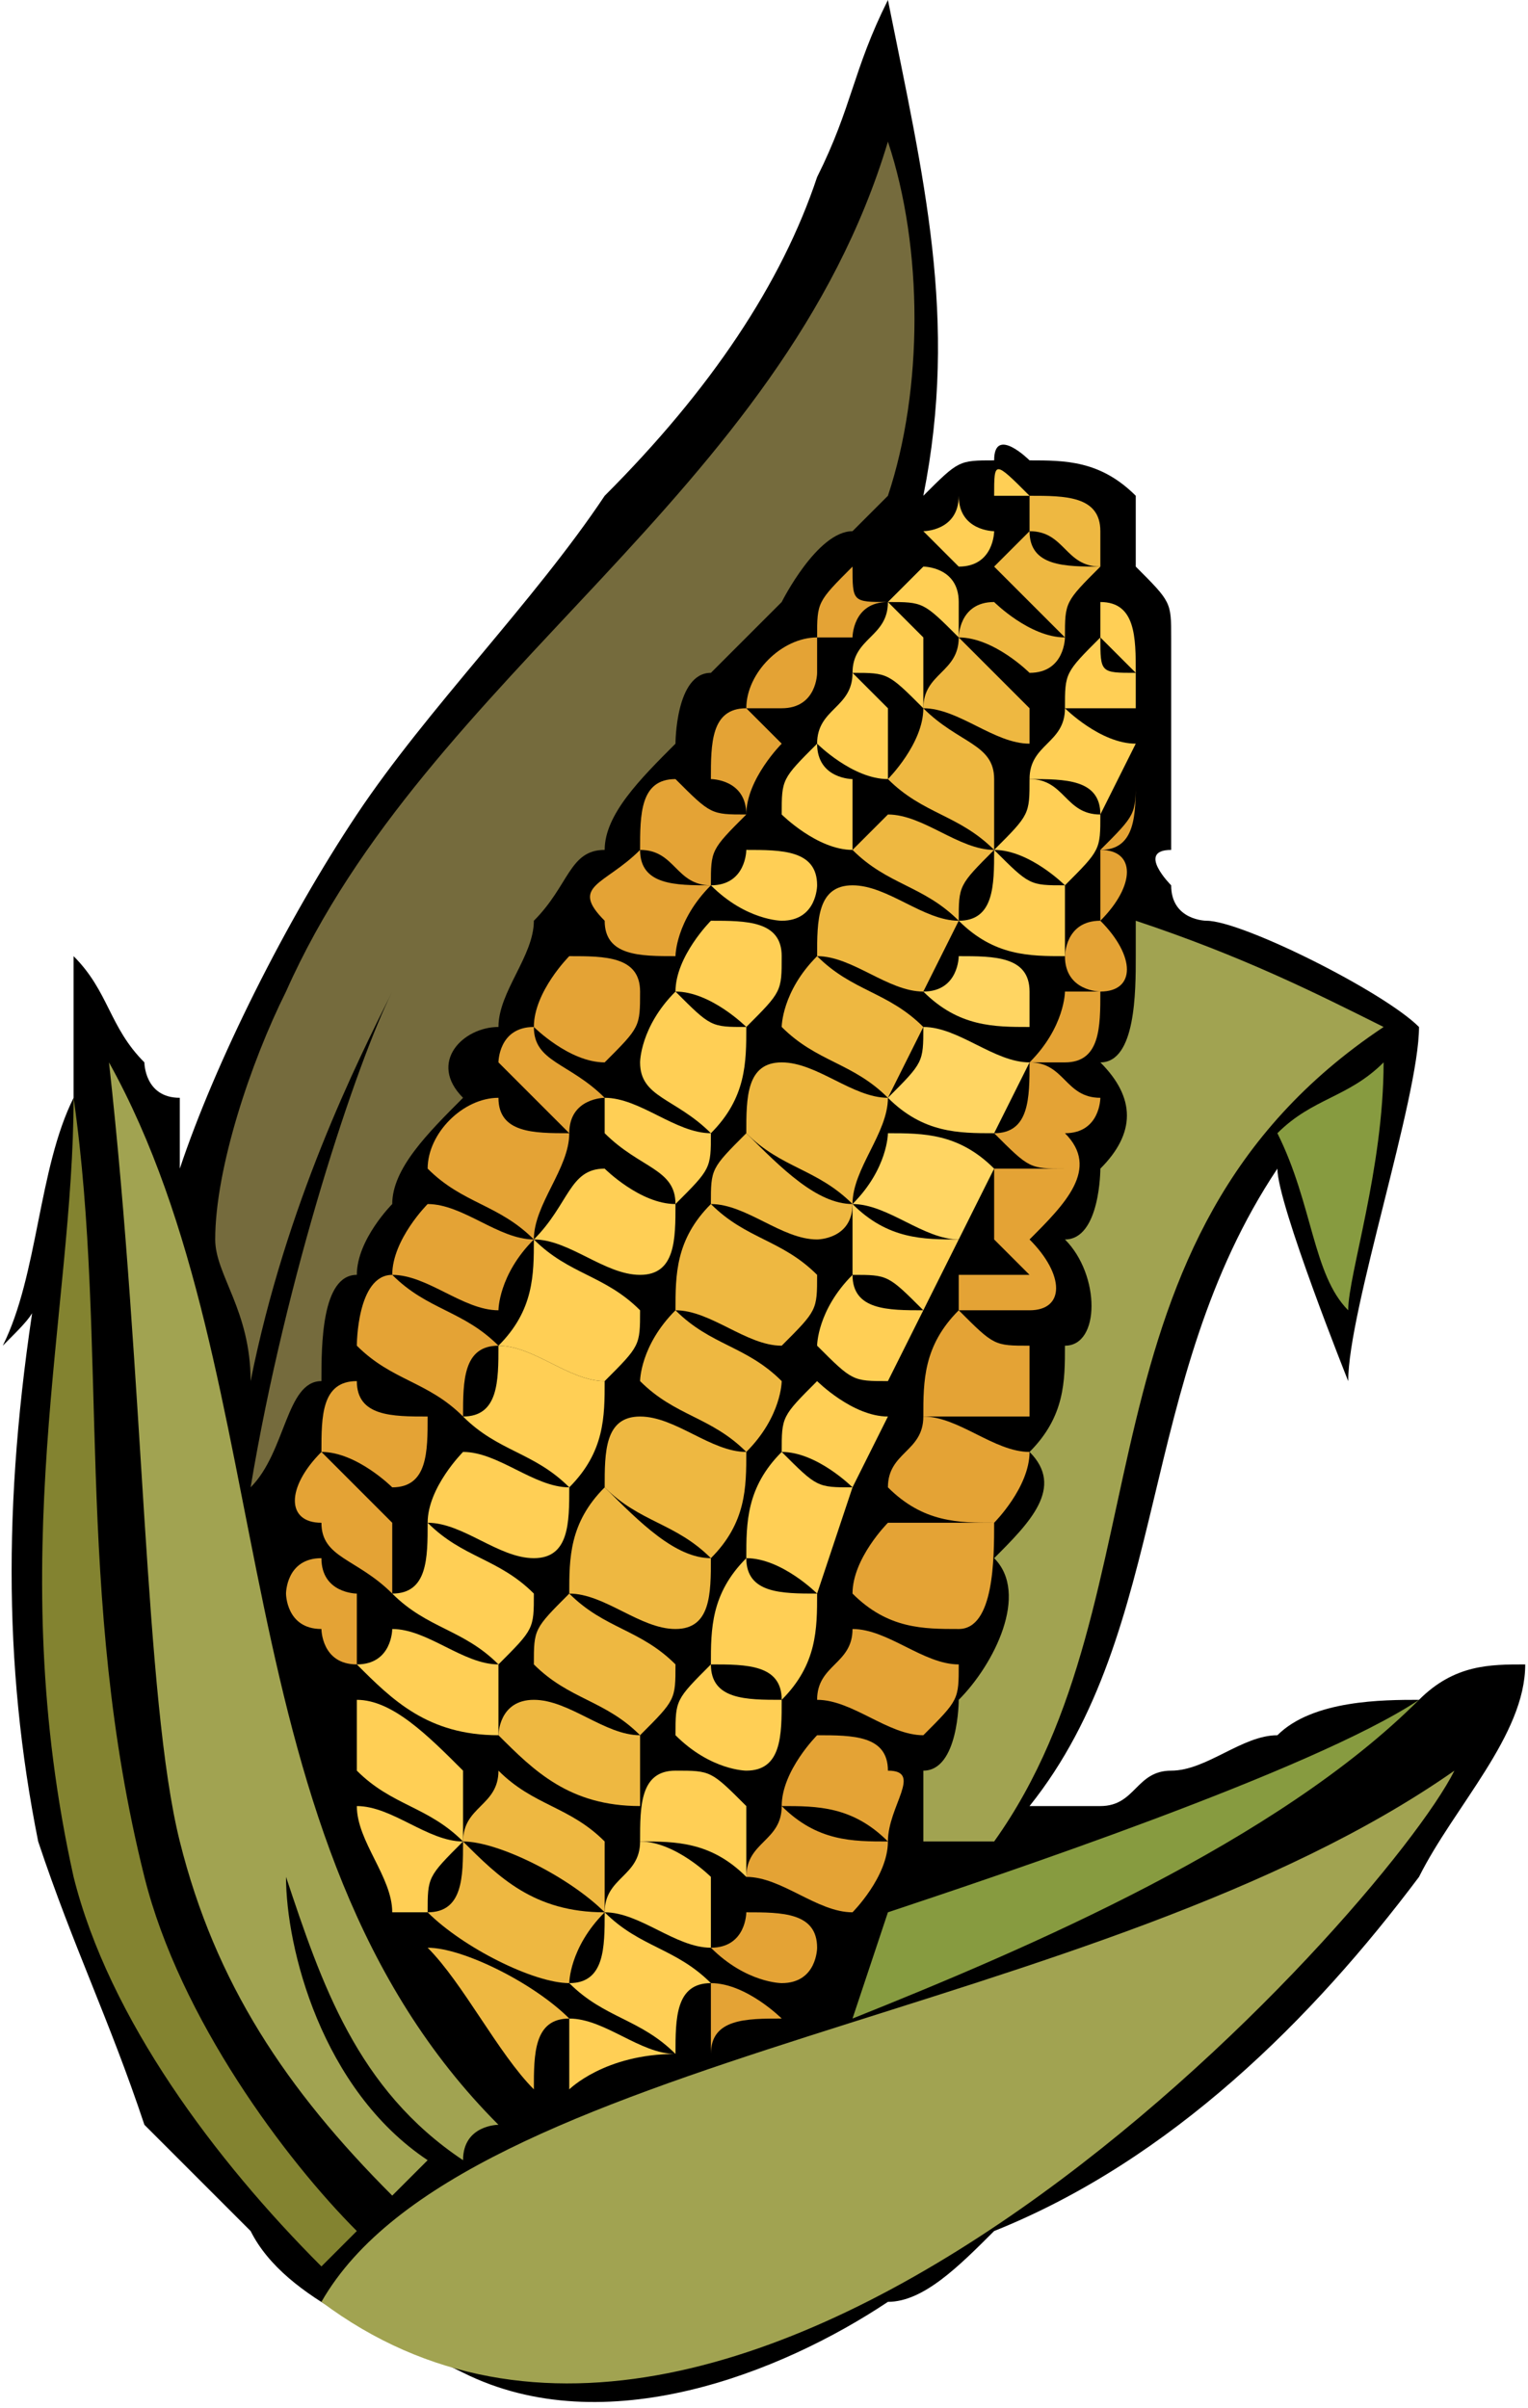 <?xml version="1.0" encoding="UTF-8"?>
<!DOCTYPE svg PUBLIC "-//W3C//DTD SVG 1.1//EN" "http://www.w3.org/Graphics/SVG/1.1/DTD/svg11.dtd">
<!-- Creator: CorelDRAW X7 -->
<svg xmlns="http://www.w3.org/2000/svg" xml:space="preserve" width="0.304in" height="0.479in" version="1.1" style="shape-rendering:geometricPrecision; text-rendering:geometricPrecision; image-rendering:optimizeQuality; fill-rule:evenodd; clip-rule:evenodd"
viewBox="0 0 43 68"
 xmlns:xlink="http://www.w3.org/1999/xlink">
 <defs>
  <style type="text/css">
   <![CDATA[
    .fil0 {fill:black;fill-rule:nonzero}
    .fil2 {fill:#756B3D;fill-rule:nonzero}
    .fil3 {fill:#838330;fill-rule:nonzero}
    .fil4 {fill:#879B40;fill-rule:nonzero}
    .fil1 {fill:#A1A351;fill-rule:nonzero}
    .fil5 {fill:#E4A335;fill-rule:nonzero}
    .fil7 {fill:#EEB841;fill-rule:nonzero}
    .fil6 {fill:#FFCF55;fill-rule:nonzero}
    .fil8 {fill:#FFD562;fill-rule:nonzero}
   ]]>
  </style>
 </defs>
 <g id="__x0023_Layer_x0020_1">

  <g id="_145842446096">
   <path class="fil0" d="M1 36c-1,6 -1,11 0,16 1,3 2,5 3,8 1,1 2,2 3,3 1,2 4,3 6,4 4,2 9,0 12,-2 1,0 2,-1 3,-2 5,-2 9,-6 12,-10 1,-2 3,-4 3,-6 -1,0 -2,0 -3,1 -1,0 -3,0 -4,1 -1,0 -2,1 -3,1 -1,0 -1,1 -2,1 0,0 -2,0 -2,0 4,-5 3,-12 7,-18 0,1 2,6 2,6 0,-2 2,-8 2,-10 -1,-1 -5,-3 -6,-3 0,0 -1,0 -1,-1 0,0 -1,-1 0,-1 0,-1 0,-1 0,-2 0,0 0,0 0,-1 0,0 0,-1 0,-1 0,0 0,-1 0,-1 0,0 0,-1 0,-1 0,-1 0,-1 -1,-2 0,0 0,0 0,-1 0,0 0,-1 0,-1 -1,-1 -2,-1 -3,-1 0,0 -1,-1 -1,0 -1,0 -1,0 -2,1 1,-5 0,-9 -1,-14 -1,2 -1,3 -2,5 -1,3 -3,6 -6,9 -2,3 -5,6 -7,9 -2,3 -4,7 -5,10 0,0 0,-1 0,-2 -1,0 -1,-1 -1,-1 -1,-1 -1,-2 -2,-3 0,1 0,2 0,4 -1,2 -1,5 -2,7 1,-1 1,-1 1,-2 0,0 0,0 0,0z"/>
   <g>
    <path class="fil1" d="M41 50c-2,4 -20,24 -32,15 4,-7 22,-8 32,-15z"/>
    <path class="fil2" d="M9 39c-1,0 -1,2 -2,3 1,-6 3,-12 4,-14 -1,2 -3,6 -4,11 0,-2 -1,-3 -1,-4 0,-2 1,-5 2,-7 4,-9 14,-14 17,-24 1,3 1,7 0,10 0,0 -1,1 -1,1 -1,0 -2,2 -2,2 -1,1 -2,2 -2,2 -1,0 -1,2 -1,2 -1,1 -2,2 -2,3 -1,0 -1,1 -2,2 0,1 -1,2 -1,3 -1,0 -2,1 -1,2 -1,1 -2,2 -2,3 0,0 -1,1 -1,2 -1,0 -1,2 -1,3z"/>
    <path class="fil3" d="M10 63c0,0 -1,1 -1,1 -3,-3 -6,-7 -7,-11 -2,-9 0,-16 0,-22 1,7 0,14 2,22 1,4 4,8 6,10z"/>
    <path class="fil1" d="M12 61c0,0 -1,1 -1,1 -3,-3 -5,-6 -6,-10 -1,-4 -1,-13 -2,-22 5,9 3,22 11,30 0,0 -1,0 -1,1 -3,-2 -4,-5 -5,-8 0,2 1,6 4,8z"/>
    <path class="fil4" d="M40 48c-4,4 -11,7 -16,9l1 -3c3,-1 12,-4 15,-6z"/>
    <path class="fil5" d="M22 57c-1,0 -2,0 -2,1 0,-1 0,-1 0,-2 1,0 2,1 2,1z"/>
    <path class="fil6" d="M19 58c-2,0 -3,1 -3,1 0,-1 0,-1 0,-2 1,0 2,1 3,1z"/>
    <path class="fil6" d="M19 58c-1,-1 -2,-1 -3,-2 1,0 1,-1 1,-2 1,1 2,1 3,2 -1,0 -1,1 -1,2z"/>
    <path class="fil5" d="M23 55c0,0 0,1 -1,1 0,0 -1,0 -2,-1 1,0 1,-1 1,-1 1,0 2,0 2,1z"/>
    <path class="fil7" d="M16 57c-1,0 -1,1 -1,2 -1,-1 -2,-3 -3,-4 0,0 0,0 0,0 1,0 3,1 4,2z"/>
    <path class="fil5" d="M25 52c0,1 -1,2 -1,2 -1,0 -2,-1 -3,-1 0,-1 1,-1 1,-2 1,1 2,1 3,1z"/>
    <path class="fil1" d="M28 52c-1,0 -2,0 -2,0 0,0 0,-1 0,-2 1,0 1,-2 1,-2 1,-1 2,-3 1,-4 1,-1 2,-2 1,-3 1,-1 1,-2 1,-3 1,0 1,-2 0,-3 1,0 1,-2 1,-2 1,-1 1,-2 0,-3 1,0 1,-2 1,-3 0,0 0,0 0,-1 3,1 5,2 7,3 -9,6 -6,16 -11,23z"/>
    <path class="fil6" d="M20 53c0,1 0,2 0,2 -1,0 -2,-1 -3,-1 0,-1 1,-1 1,-2 1,0 2,1 2,1z"/>
    <path class="fil7" d="M17 54c-1,1 -1,2 -1,2 -1,0 -3,-1 -4,-2 1,0 1,-1 1,-2 1,1 2,2 4,2z"/>
    <path class="fil5" d="M25 50c1,0 0,1 0,2 -1,-1 -2,-1 -3,-1 0,-1 1,-2 1,-2 1,0 2,0 2,1z"/>
    <path class="fil6" d="M21 51c0,1 0,1 0,2 -1,-1 -2,-1 -3,-1 0,-1 0,-2 1,-2 1,0 1,0 2,1z"/>
    <path class="fil7" d="M17 52c0,0 0,1 0,2 -1,-1 -3,-2 -4,-2 0,-1 1,-1 1,-2 1,1 2,1 3,2z"/>
    <path class="fil6" d="M12 54c0,0 -1,0 -1,0 0,-1 -1,-2 -1,-3 1,0 2,1 3,1 -1,1 -1,1 -1,2z"/>
    <path class="fil5" d="M27 47c0,1 0,1 -1,2 -1,0 -2,-1 -3,-1 0,-1 1,-1 1,-2 1,0 2,1 3,1z"/>
    <path class="fil6" d="M22 48c0,1 0,2 -1,2 0,0 -1,0 -2,-1 0,-1 0,-1 1,-2 0,1 1,1 2,1z"/>
    <path class="fil7" d="M18 49c0,1 0,2 0,2 -2,0 -3,-1 -4,-2 0,0 0,-1 1,-1 1,0 2,1 3,1z"/>
    <path class="fil6" d="M13 50c0,0 0,1 0,2 -1,-1 -2,-1 -3,-2 0,-1 0,-1 0,-2 1,0 2,1 3,2z"/>
    <path class="fil6" d="M23 45c0,1 0,2 -1,3 0,-1 -1,-1 -2,-1 0,-1 0,-2 1,-3 0,1 1,1 2,1z"/>
    <path class="fil7" d="M19 47c0,1 0,1 -1,2 -1,-1 -2,-1 -3,-2 0,-1 0,-1 1,-2 1,1 2,1 3,2z"/>
    <path class="fil5" d="M27 46c-1,0 -2,0 -3,-1 0,-1 1,-2 1,-2 1,0 2,0 3,0 0,1 0,3 -1,3z"/>
    <path class="fil6" d="M14 47c0,1 0,2 0,2 -2,0 -3,-1 -4,-2 1,0 1,-1 1,-1 1,0 2,1 3,1z"/>
    <path class="fil6" d="M24 42l-1 3c0,0 -1,-1 -2,-1 0,-1 0,-2 1,-3 1,1 1,1 2,1z"/>
    <path class="fil5" d="M29 41c0,1 -1,2 -1,2 -1,0 -2,0 -3,-1 0,-1 1,-1 1,-2 1,0 2,1 3,1z"/>
    <path class="fil7" d="M20 44c0,1 0,2 -1,2 -1,0 -2,-1 -3,-1 0,-1 0,-2 1,-3 1,1 2,2 3,2z"/>
    <path class="fil5" d="M9 47c0,1 0,1 0,2 0,-1 0,-1 0,-2l0 0z"/>
    <path class="fil6" d="M15 45c0,1 0,1 -1,2 -1,-1 -2,-1 -3,-2 1,0 1,-1 1,-2 1,1 2,1 3,2z"/>
    <path class="fil6" d="M25 40l-1 2c0,0 -1,-1 -2,-1 0,-1 0,-1 1,-2 0,0 1,1 2,1z"/>
    <path class="fil4" d="M38 37c-1,-1 -1,-3 -2,-5 1,-1 2,-1 3,-2 0,3 -1,6 -1,7z"/>
    <path class="fil5" d="M10 47c-1,0 -1,-1 -1,-1 -1,0 -1,-1 -1,-1 0,0 0,-1 1,-1 0,1 1,1 1,1 0,1 0,1 0,2z"/>
    <path class="fil7" d="M21 41c0,1 0,2 -1,3 -1,-1 -2,-1 -3,-2 0,-1 0,-2 1,-2 1,0 2,1 3,1z"/>
    <path class="fil5" d="M29 40c-1,0 -2,0 -3,0 0,-1 0,-2 1,-3 1,1 1,1 2,1 0,1 0,2 0,2z"/>
    <path class="fil6" d="M16 42c0,1 0,2 -1,2 -1,0 -2,-1 -3,-1 0,-1 1,-2 1,-2 1,0 2,1 3,1z"/>
    <path class="fil7" d="M22 39c0,0 0,1 -1,2 -1,-1 -2,-1 -3,-2 0,0 0,-1 1,-2 1,1 2,1 3,2z"/>
    <path class="fil6" d="M26 37l-1 2c-1,0 -1,0 -2,-1 0,0 0,-1 1,-2 0,1 1,1 2,1z"/>
    <path class="fil5" d="M11 43c0,0 0,1 0,2 -1,-1 -2,-1 -2,-2 -1,0 -1,-1 0,-2 1,1 1,1 2,2z"/>
    <path class="fil5" d="M29 37c-1,0 -1,0 -2,0l0 -1c1,0 1,0 2,0l0 0c0,0 -1,-1 -1,-1 0,-1 0,-1 0,-2 1,0 1,0 2,0l0 0c-1,0 -1,0 -2,-1 1,0 1,-1 1,-2 1,0 1,1 2,1 0,0 0,1 -1,1 1,1 0,2 -1,3 1,1 1,2 0,2z"/>
    <path class="fil6" d="M17 39c0,1 0,2 -1,3 -1,-1 -2,-1 -3,-2 1,0 1,-1 1,-2 1,0 2,1 3,1z"/>
    <path class="fil7" d="M23 36c0,1 0,1 -1,2 -1,0 -2,-1 -3,-1 0,-1 0,-2 1,-3 1,1 2,1 3,2z"/>
    <path class="fil6" d="M27 35l-1 2c-1,-1 -1,-1 -2,-1 0,-1 0,-1 0,-2 1,1 2,1 3,1z"/>
    <path class="fil5" d="M12 40c0,1 0,2 -1,2 0,0 -1,-1 -2,-1 0,-1 0,-2 1,-2 0,1 1,1 2,1z"/>
    <path class="fil6" d="M18 37c0,1 0,1 -1,2 -1,0 -2,-1 -3,-1 1,-1 1,-2 1,-3 1,1 2,1 3,2z"/>
    <path class="fil8" d="M28 33l-1 2c-1,0 -2,-1 -3,-1 1,-1 1,-2 1,-2 1,0 2,0 3,1z"/>
    <path class="fil7" d="M24 34c0,1 -1,1 -1,1 -1,0 -2,-1 -3,-1 0,-1 0,-1 1,-2 1,1 2,2 3,2z"/>
    <path class="fil5" d="M14 38c-1,0 -1,1 -1,2 -1,-1 -2,-1 -3,-2 0,0 0,-2 1,-2 1,1 2,1 3,2z"/>
    <path class="fil6" d="M19 34c0,1 0,2 -1,2 -1,0 -2,-1 -3,-1 1,-1 1,-2 2,-2 0,0 1,1 2,1z"/>
    <path class="fil8" d="M29 30l-1 2c-1,0 -2,0 -3,-1 1,-1 1,-1 1,-2 1,0 2,1 3,1z"/>
    <path class="fil5" d="M15 35c-1,1 -1,2 -1,2 -1,0 -2,-1 -3,-1 0,-1 1,-2 1,-2 1,0 2,1 3,1z"/>
    <path class="fil7" d="M25 31c0,1 -1,2 -1,3 -1,-1 -2,-1 -3,-2 0,-1 0,-2 1,-2 1,0 2,1 3,1z"/>
    <path class="fil5" d="M30 30c0,0 0,0 -1,0 1,-1 1,-2 1,-2 0,0 1,0 1,0 0,1 0,2 -1,2z"/>
    <path class="fil6" d="M20 32c0,1 0,1 -1,2 0,-1 -1,-1 -2,-2 0,0 0,-1 0,-1 1,0 2,1 3,1z"/>
    <path class="fil7" d="M26 29l-1 2c-1,-1 -2,-1 -3,-2 0,0 0,-1 1,-2 1,1 2,1 3,2z"/>
    <path class="fil8" d="M29 28l0 1c-1,0 -2,0 -3,-1 1,0 1,-1 1,-1 1,0 2,0 2,1z"/>
    <path class="fil5" d="M16 32c0,1 -1,2 -1,3 -1,-1 -2,-1 -3,-2 0,-1 1,-2 2,-2 0,1 1,1 2,1z"/>
    <path class="fil6" d="M21 29c0,1 0,2 -1,3 -1,-1 -2,-1 -2,-2 0,0 0,-1 1,-2 1,1 1,1 2,1z"/>
    <path class="fil5" d="M31 28c0,0 -1,0 -1,-1 0,0 0,-1 1,-1 0,0 0,0 0,0 1,1 1,2 0,2z"/>
    <path class="fil5" d="M17 31c0,0 -1,0 -1,1 -1,-1 -1,-1 -2,-2 0,0 0,-1 1,-1 0,1 1,1 2,2z"/>
    <path class="fil6" d="M30 25l0 2c-1,0 -2,0 -3,-1 1,0 1,-1 1,-2 1,1 1,1 2,1z"/>
    <path class="fil7" d="M27 26l-1 2c-1,0 -2,-1 -3,-1 0,-1 0,-2 1,-2 1,0 2,1 3,1z"/>
    <path class="fil5" d="M31 26c0,-1 0,-1 0,-1 0,0 0,-1 0,-1 1,0 1,1 0,2z"/>
    <path class="fil6" d="M22 27c0,1 0,1 -1,2 0,0 -1,-1 -2,-1 0,-1 1,-2 1,-2 1,0 2,0 2,1z"/>
    <path class="fil5" d="M18 28c0,1 0,1 -1,2 -1,0 -2,-1 -2,-1 0,-1 1,-2 1,-2 1,0 2,0 2,1z"/>
    <path class="fil6" d="M31 23c0,1 0,1 -1,2 0,0 -1,-1 -2,-1 1,-1 1,-1 1,-2 1,0 1,1 2,1z"/>
    <path class="fil5" d="M32 22c0,1 0,2 -1,2 1,-1 1,-1 1,-2z"/>
    <path class="fil7" d="M28 24c-1,1 -1,1 -1,2 -1,-1 -2,-1 -3,-2 0,0 1,-1 1,-1 1,0 2,1 3,1z"/>
    <path class="fil6" d="M23 25c0,0 0,1 -1,1 0,0 -1,0 -2,-1 1,0 1,-1 1,-1 1,0 2,0 2,1z"/>
    <path class="fil6" d="M32 21l-1 2c0,-1 -1,-1 -2,-1 0,-1 1,-1 1,-2 0,0 1,1 2,1 0,0 0,0 0,0z"/>
    <path class="fil5" d="M20 25c-1,1 -1,2 -1,2 -1,0 -2,0 -2,-1 -1,-1 0,-1 1,-2 0,1 1,1 2,1z"/>
    <path class="fil7" d="M28 22c0,0 0,1 0,2 -1,-1 -2,-1 -3,-2 0,0 1,-1 1,-2 1,1 2,1 2,2z"/>
    <path class="fil6" d="M24 22c0,1 0,1 0,2 -1,0 -2,-1 -2,-1 0,-1 0,-1 1,-2 0,1 1,1 1,1z"/>
    <path class="fil5" d="M21 23c-1,1 -1,1 -1,2 -1,0 -1,-1 -2,-1 0,-1 0,-2 1,-2 1,1 1,1 2,1z"/>
    <path class="fil6" d="M32 20c-1,0 -1,0 -2,0 0,-1 0,-1 1,-2 0,1 0,1 1,1 0,1 0,1 0,1z"/>
    <path class="fil7" d="M29 20c0,0 0,1 0,1 -1,0 -2,-1 -3,-1 0,-1 1,-1 1,-2 1,1 1,1 2,2z"/>
    <path class="fil6" d="M25 20c0,1 0,1 0,2 -1,0 -2,-1 -2,-1 0,-1 1,-1 1,-2 0,0 1,1 1,1z"/>
    <path class="fil6" d="M32 19c-1,-1 -1,-1 -1,-1 0,0 0,-1 0,-1 1,0 1,1 1,2z"/>
    <path class="fil5" d="M22 21c0,0 -1,1 -1,2 0,-1 -1,-1 -1,-1 0,-1 0,-2 1,-2 0,0 1,1 1,1z"/>
    <path class="fil7" d="M30 18c0,0 0,1 -1,1 0,0 -1,-1 -2,-1 0,0 0,-1 1,-1 0,0 1,1 2,1z"/>
    <path class="fil6" d="M26 18c0,1 0,1 0,2 -1,-1 -1,-1 -2,-1 0,-1 1,-1 1,-2 0,0 1,1 1,1z"/>
    <path class="fil5" d="M22 20c0,0 0,0 -1,0 0,-1 1,-2 2,-2 0,0 0,1 0,1 0,0 0,1 -1,1z"/>
    <path class="fil7" d="M31 16c-1,1 -1,1 -1,2 -1,-1 -1,-1 -2,-2 0,0 0,0 1,-1 0,1 1,1 2,1z"/>
    <path class="fil5" d="M24 18c-1,0 -1,0 -1,0 0,-1 0,-1 1,-2 0,1 0,1 1,1 -1,0 -1,1 -1,1z"/>
    <path class="fil6" d="M27 17c0,0 0,0 0,1 -1,-1 -1,-1 -2,-1 1,-1 1,-1 1,-1 0,0 1,0 1,1z"/>
    <path class="fil7" d="M31 15c0,0 0,1 0,1 -1,0 -1,-1 -2,-1 0,-1 0,-1 0,-1 1,0 2,0 2,1z"/>
    <path class="fil6" d="M28 15c0,0 0,1 -1,1 0,0 0,0 -1,-1 0,0 1,0 1,-1 0,1 1,1 1,1z"/>
    <path class="fil5" d="M25 16c0,0 0,0 0,0 0,0 0,-1 0,-1 0,1 0,1 0,1z"/>
    <path class="fil6" d="M28 14c0,0 0,0 0,0 0,-1 0,-1 1,0 0,0 -1,0 -1,0z"/>
   </g>
  </g>
 </g>
</svg>

